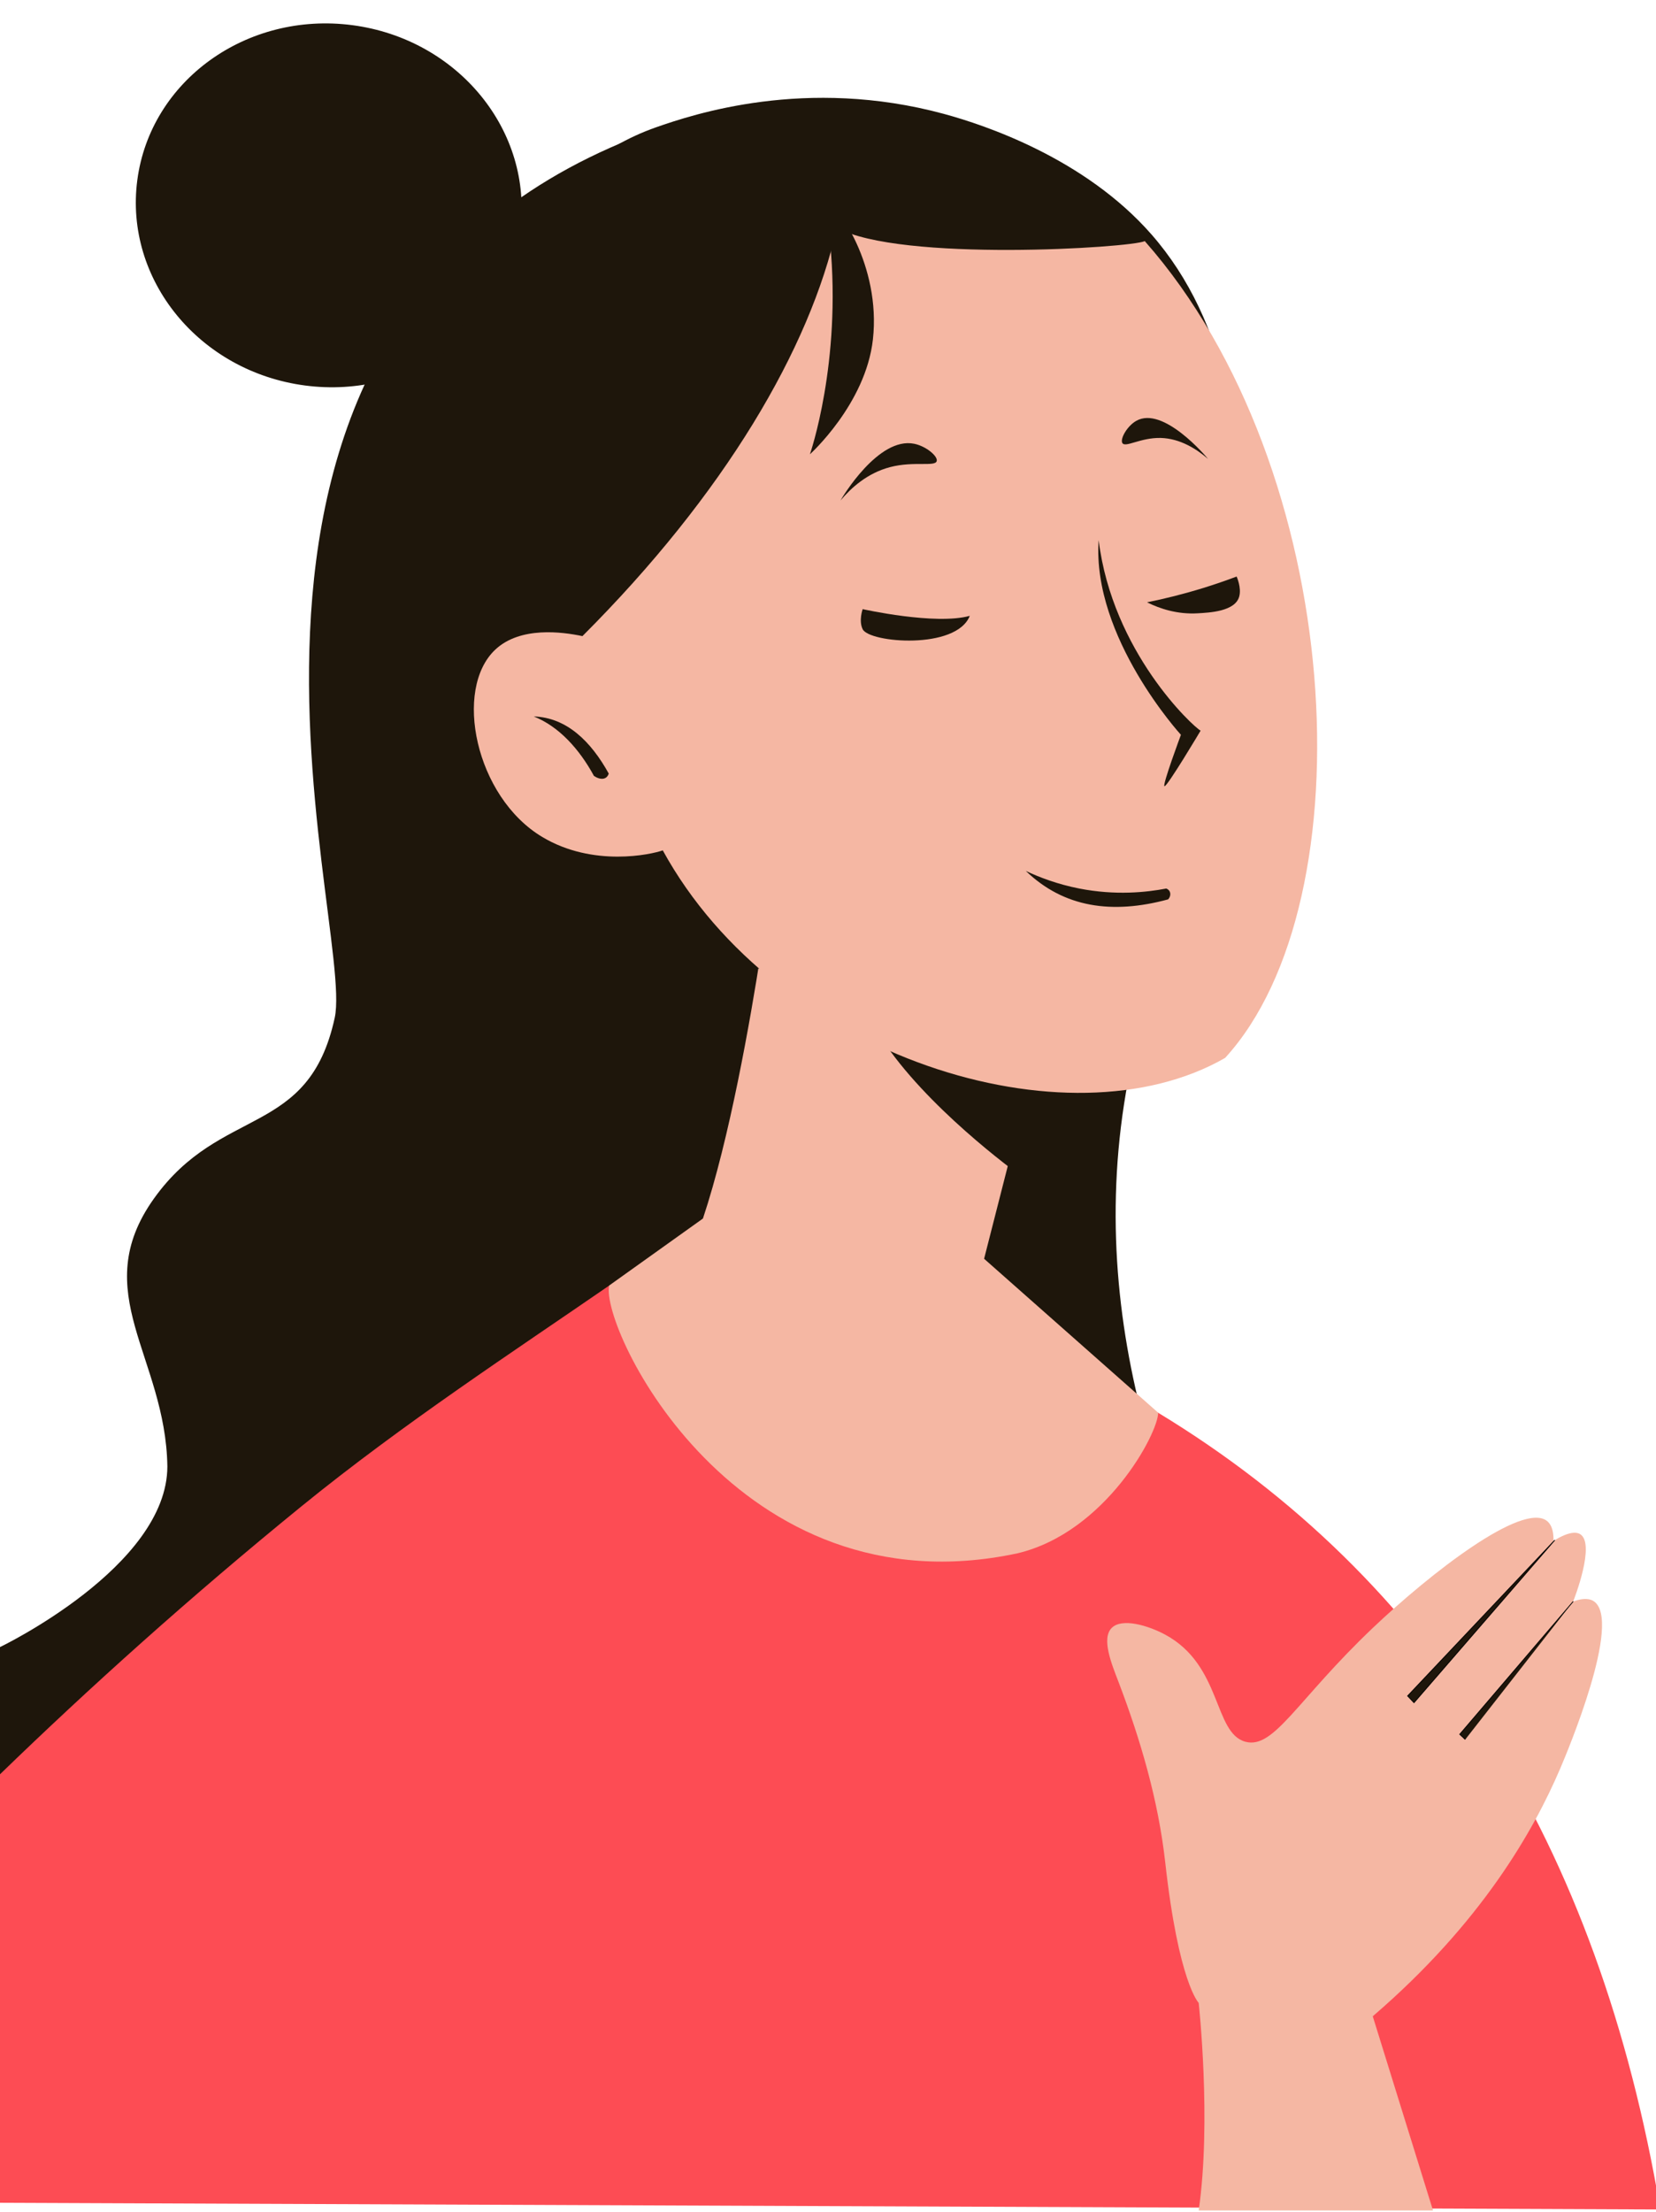 <svg width="540" height="721" viewBox="0 0 540 721" fill="none" xmlns="http://www.w3.org/2000/svg">
<path d="M222.668 39.309C44.992 94.369 116.005 300.115 109.151 331.737C100.637 370.952 72.04 360.106 50.209 390.658C28.379 421.211 54.03 442.248 54.575 477.95C54.575 510.684 0 536.872 0 536.872V652.533L473.715 632.893C473.715 632.893 325.488 492.702 373.296 329.554C407.853 211.623 372.794 121.102 307.805 67.679C299.488 60.87 257.88 28.398 222.668 39.309Z" fill="#1E160B"/>
<path d="M169.619 75.138C173.886 42.706 149.397 12.74 114.922 8.207C80.447 3.675 49.04 26.292 44.773 58.724C40.506 91.157 64.995 121.123 99.471 125.655C133.946 130.188 165.352 107.571 169.619 75.138Z" fill="#1E160B"/>
<path d="M0 578.336C29.121 550.119 61.801 520.701 98.236 491.044C131.33 464.114 167.939 440.197 198.654 419.028C259.779 432.842 316.537 446.678 377.662 460.492C466.838 514.569 521.304 601.228 541.388 720.185L0 718.002V578.336Z" fill="#FD4C54"/>
<path d="M320.903 410.299L347.1 307.732L251.047 290.273C251.047 290.273 250.392 295.358 249.17 303.52C256.766 302.451 264.058 300.312 269.908 295.555C273.161 292.914 277.811 297.541 274.536 300.181C267.398 305.964 258.578 308.539 249.606 309.827C249.126 309.892 248.667 309.936 248.187 309.98C244.607 333.025 237.862 371.28 229.217 397.184L198.655 419.007C195.577 432.843 240.132 525.939 331.819 506.299C360.482 499.49 377.662 467.236 377.662 460.47L320.903 410.299Z" fill="#F5B7A3"/>
<path d="M334.001 384.112C334.001 384.112 306.408 364.624 290.341 342.649C277.047 324.47 272.877 312.097 272.877 312.097L342.733 355.743L334.001 384.112Z" fill="#1E160B"/>
<path d="M467.285 720.5C460.735 699.397 454.186 678.316 447.637 657.214C483.068 626.771 500.052 596.808 508.762 576.469C510.836 571.624 529.217 528.131 519.677 521.911C517.756 520.668 515.03 521.28 513 522C513.327 521.149 520.31 503.297 515.311 500.089C514.525 499.587 512.277 498.692 506.579 502.271C506.622 500.241 506.382 497.252 504.396 495.724C496.406 489.57 466.608 512.615 447.637 530.641C422.882 554.166 415.482 570.184 406.16 567.74C395.66 564.968 398.563 542.861 379.964 532.823C374.463 529.855 365.84 527.258 362.5 530.641C359.072 534.089 362.5 542.403 364.683 548.099C371.93 567.063 377.715 586.856 379.964 607.021C384.33 646.302 390.879 652.849 390.879 652.849C390.879 652.849 395.092 691.345 390.879 720.5H467.285Z" fill="#F5B7A3"/>
<path d="M507 502L459 552.792L461.087 555L507 502Z" fill="#1E160B" stroke="black" stroke-width="0.25" stroke-miterlimit="10"/>
<path d="M513 522L476 565.297L477.798 567" fill="#1E160B"/>
<path d="M513 522L476 565.297L477.798 567" stroke="black" stroke-width="0.25" stroke-miterlimit="10"/>
<path d="M375.479 76.409C353.714 51.574 321.144 40.75 307.805 37.127C262.813 24.928 225.986 37.28 213.936 41.492C140.608 67.178 104.785 207.062 144.079 281.544C148.38 289.706 301.562 343.216 336.185 312.096C408.006 247.544 424.793 132.668 375.479 76.409Z" fill="#1E160B"/>
<path d="M216.119 277.18C253.23 344.831 348.191 374.292 399.492 344.831C446.427 293.547 438.786 152.789 373.296 78.591C368.93 80.773 293.463 85.531 272.877 74.227C264.145 113.508 236.333 160.973 189.922 207.346C183.33 205.95 169.686 204.117 161.543 211.711C147.768 224.586 154.972 259.743 176.824 272.815C193.437 282.766 212.517 278.489 216.119 277.18Z" fill="#F5B7A3"/>
<path d="M174.052 233.533C184.858 233.882 192.761 241.761 198.502 252.148C197.847 254.221 195.751 254.309 193.678 252.912C188.919 244.161 182.239 236.763 174.052 233.533Z" fill="#1E160B"/>
<path d="M358.255 176.052C362.752 212.54 389.035 236.85 391.502 238.16C391.502 238.16 380.543 256.578 379.714 256.273C378.95 255.967 385.084 239.513 385.084 239.513C385.084 239.513 356.05 207.76 358.255 176.052Z" fill="#1E160B"/>
<path d="M334.503 283.879C346.903 295.838 362.664 298.107 380.914 293.154C381.635 292.368 381.809 291.321 381.395 290.535C381.089 289.946 380.521 289.706 380.303 289.618C373.819 290.862 363.778 291.932 351.924 289.618C344.851 288.222 338.979 285.996 334.503 283.879Z" fill="#1E160B"/>
<path d="M281.304 198.552C281.304 198.552 305.033 203.855 316.232 200.734C311.844 211.907 283.487 209.551 281.304 205.099C279.95 202.327 281.304 198.552 281.304 198.552Z" fill="#1E160B"/>
<path d="M403.247 187.924C399.841 189.211 396.239 190.455 392.441 191.634C385.936 193.641 379.779 195.169 374.038 196.326C378.186 198.399 383.927 200.319 390.651 199.905C394.209 199.686 402.788 199.359 404.098 194.427C404.884 191.525 403.247 187.924 403.247 187.924Z" fill="#1E160B"/>
<path d="M274.078 163.133C277.527 159.03 282.832 154.186 290.298 152.243C298.047 150.236 304.88 152.222 305.448 150.301C305.906 148.752 302.02 145.435 298.113 144.649C286.412 142.248 274.558 162.26 274.078 163.133Z" fill="#1E160B"/>
<path d="M393.925 149.581C390.214 146.395 384.887 142.925 378.491 142.75C371.855 142.598 366.856 146.089 365.961 144.365C365.24 142.969 367.554 138.866 370.501 137.186C379.277 132.166 393.336 148.861 393.925 149.581Z" fill="#1E160B"/>
<path d="M270.694 79.071C274.471 118.286 264.102 148.075 264.102 148.075C264.102 148.075 282.286 131.708 284.644 110.648C287.351 86.403 272.637 66.173 270.148 66.915C269.013 67.264 270.017 72.131 270.694 79.071Z" fill="#1E160B"/>
</svg>
